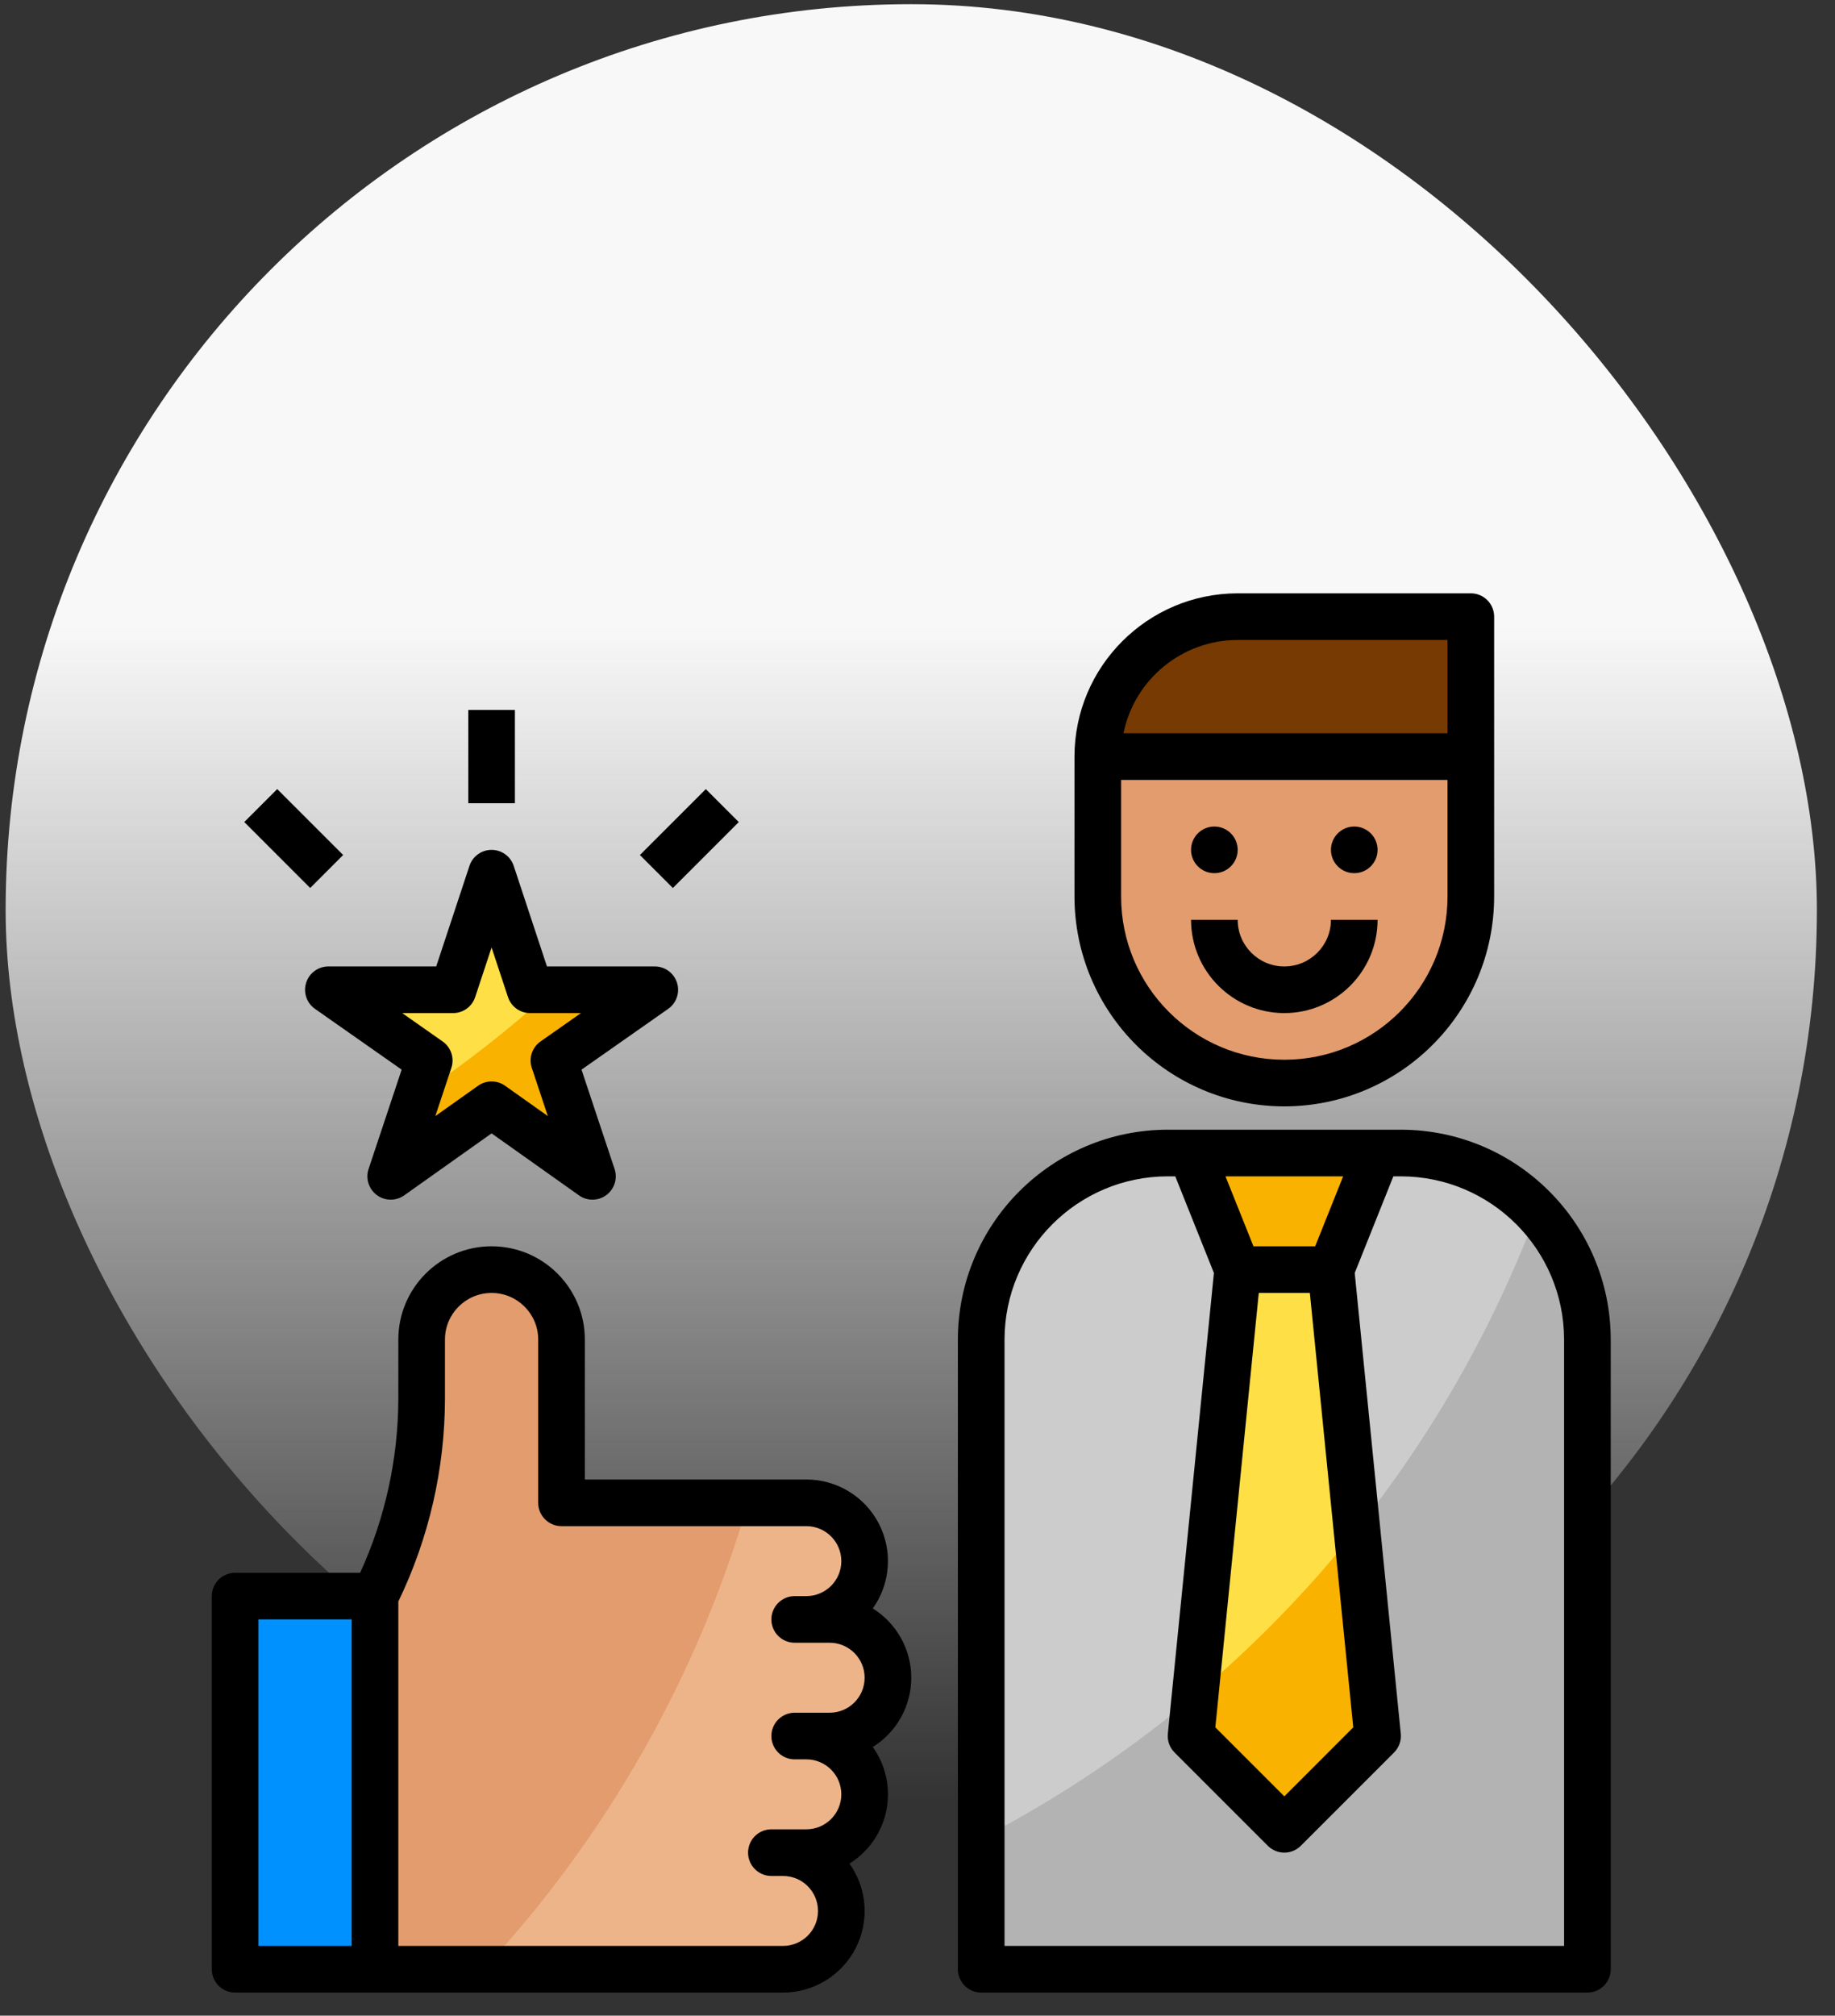 <?xml version="1.0" encoding="UTF-8"?>
<svg width="112px" height="123px" viewBox="0 0 112 123" version="1.1" xmlns="http://www.w3.org/2000/svg" xmlns:xlink="http://www.w3.org/1999/xlink">
    <rect x="0" y="0" width="112" height="123" fill="#333333" stroke="none"/>
    <!-- Generator: Sketch 61.2 (89653) - https://sketch.com -->
    <title>Group 55</title>
    <desc>Created with Sketch.</desc>
    <defs>
        <linearGradient x1="50%" y1="100%" x2="50%" y2="34.028%" id="linearGradient-1">
            <stop stop-color="#FFFFFF" stop-opacity="0" offset="0%"></stop>
            <stop stop-color="#F8F8F8" offset="100%"></stop>
        </linearGradient>
    </defs>
    <g id="Page-1" stroke="none" stroke-width="1" fill="none" fill-rule="evenodd">
        <g id="Desktop-HD" transform="translate(-1409, -2583)">
            <g id="Group-27" transform="translate(0, 1899)">
                <g id="Group-24" transform="translate(140, 160)">
                    <g id="Group-23" transform="translate(736, 81)">
                        <g id="Group-20" transform="translate(492, 410)">
                            <g id="Group-15-Copy-3" transform="translate(41.344, 33.255)">
                                <g id="Group-55">
                                    <rect id="Rectangle" fill="url(#linearGradient-1)" x="-3.69482223e-13" y="0" width="110.551" height="110.551" rx="55.275"></rect>
                                    <g id="011-motivation" transform="translate(12.583, 35.951)" fill-rule="nonzero">
                                        <path d="M46.962,83.962 L46.962,45.538 C46.962,39.251 52.059,34.154 58.346,34.154 L72.577,34.154 C78.864,34.154 83.962,39.251 83.962,45.538 L83.962,83.962 L46.962,83.962 Z" id="Path" fill="#CCCCCC"></path>
                                        <path d="M46.962,75.981 L46.962,83.962 L83.962,83.962 L83.962,45.538 C83.962,42.647 82.858,39.864 80.875,37.761 C74.674,54.249 62.595,67.862 46.962,75.981 Z" id="Path" fill="#B3B3B3"></path>
                                        <path d="M54.077,18.5 L54.077,9.962 L76.846,5.692 L76.846,18.5 C76.846,24.788 71.749,29.885 65.462,29.885 C59.174,29.885 54.077,24.788 54.077,18.5 Z" id="Path" fill="#E29C6D"></path>
                                        <polygon id="Path" fill="#FFDF46" points="71.154 69.731 68.308 41.269 71.154 34.154 59.769 34.154 62.615 41.269 59.769 69.731 65.462 75.423"></polygon>
                                        <path d="M54.077,9.962 C54.077,5.246 57.9,1.423 62.615,1.423 L76.846,1.423 L76.846,9.962 L54.077,9.962 Z" id="Path" fill="#763A02"></path>
                                        <polygon id="Path" fill="#0091FF" points="1.423 61.192 22.769 61.192 22.769 83.962 1.423 83.962"></polygon>
                                        <path d="M17.077,41.269 C19.435,41.269 21.346,43.181 21.346,45.538 L21.346,55.5 L36.288,55.5 C38.253,55.5 39.846,57.093 39.846,59.058 C39.846,61.023 38.253,62.615 36.288,62.615 L37.712,62.615 C39.676,62.615 41.269,64.208 41.269,66.173 C41.269,68.138 39.676,69.731 37.712,69.731 L36.288,69.731 C38.253,69.731 39.846,71.324 39.846,73.288 C39.846,75.253 38.253,76.846 36.288,76.846 L34.865,76.846 C36.83,76.846 38.423,78.439 38.423,80.404 C38.423,82.369 36.83,83.962 34.865,83.962 L9.962,83.962 L9.962,61.192 C11.833,57.449 12.808,53.321 12.808,49.136 L12.808,45.538 C12.808,43.181 14.719,41.269 17.077,41.269 L17.077,41.269 Z" id="Path" fill="#E29C6D"></path>
                                        <polygon id="Path" fill="#F9B200" points="62.615 41.269 68.308 41.269 71.154 34.154 59.769 34.154"></polygon>
                                        <polygon id="Path" fill="#FFDF46" points="17.077 17.077 19.429 24.192 27.038 24.192 20.882 28.511 23.234 35.577 17.077 31.21 10.92 35.577 13.272 28.511 7.115 24.192 14.725 24.192"></polygon>
                                        <path d="M41.269,66.173 C41.269,64.208 39.676,62.615 37.712,62.615 L36.288,62.615 C38.253,62.615 39.846,61.023 39.846,59.058 C39.846,57.093 38.253,55.5 36.288,55.5 L32.729,55.5 C29.633,66.115 24.102,75.861 16.575,83.962 L34.865,83.962 C36.83,83.962 38.423,82.369 38.423,80.404 C38.423,78.439 36.83,76.846 34.865,76.846 L36.288,76.846 C38.253,76.846 39.846,75.253 39.846,73.288 C39.846,71.324 38.253,69.731 36.288,69.731 L37.712,69.731 C39.676,69.731 41.269,68.138 41.269,66.173 L41.269,66.173 Z" id="Path" fill="#EDB48A"></path>
                                        <path d="M20.82,24.192 C18.228,26.548 15.466,28.71 12.556,30.661 L10.92,35.577 L17.077,31.21 L23.234,35.577 L20.882,28.51 L27.038,24.192 L20.82,24.192 Z" id="Path" fill="#F9B200"></path>
                                        <path d="M60.016,67.258 L59.769,69.731 L65.462,75.423 L71.154,69.731 L69.891,57.107 C66.943,60.809 63.635,64.209 60.016,67.258 L60.016,67.258 Z" id="Path" fill="#F9B200"></path>
                                        <path d="M65.462,31.308 C72.532,31.3 78.261,25.57 78.269,18.5 L78.269,1.423 C78.269,0.637 77.632,-1.42108547e-14 76.846,-1.42108547e-14 L62.615,-1.42108547e-14 C57.117,0.007 52.661,4.463 52.654,9.962 L52.654,18.5 C52.662,25.57 58.391,31.3 65.462,31.308 L65.462,31.308 Z M62.615,2.846 L75.423,2.846 L75.423,8.538 L55.643,8.538 C56.324,5.228 59.236,2.851 62.615,2.846 L62.615,2.846 Z M55.5,11.385 L75.423,11.385 L75.423,18.5 C75.423,24.002 70.963,28.462 65.462,28.462 C59.96,28.462 55.5,24.002 55.5,18.5 L55.5,11.385 Z" id="Shape" fill="#000000"></path>
                                        <path d="M72.577,32.731 L58.346,32.731 C51.276,32.739 45.546,38.468 45.538,45.538 L45.538,83.962 C45.538,84.747 46.176,85.385 46.962,85.385 L83.962,85.385 C84.747,85.385 85.385,84.747 85.385,83.962 L85.385,45.538 C85.377,38.468 79.647,32.739 72.577,32.731 L72.577,32.731 Z M63.903,42.692 L67.02,42.692 L69.67,69.201 L65.462,73.411 L61.252,69.201 L63.903,42.692 Z M69.053,35.577 L67.345,39.846 L63.579,39.846 L61.871,35.577 L69.053,35.577 Z M82.538,82.538 L48.385,82.538 L48.385,45.538 C48.391,40.04 52.847,35.584 58.346,35.577 L58.806,35.577 L61.165,41.475 L58.353,69.588 C58.311,70.013 58.461,70.434 58.763,70.736 L64.455,76.429 C65.011,76.984 65.912,76.984 66.468,76.429 L72.16,70.736 C72.462,70.434 72.612,70.013 72.57,69.588 L69.759,41.475 L72.117,35.577 L72.577,35.577 C78.076,35.584 82.532,40.04 82.538,45.538 L82.538,82.538 Z" id="Shape" fill="#000000"></path>
                                        <path d="M65.462,25.615 C68.604,25.612 71.151,23.066 71.154,19.923 L68.308,19.923 C68.308,21.495 67.033,22.769 65.462,22.769 C63.89,22.769 62.615,21.495 62.615,19.923 L59.769,19.923 C59.772,23.066 62.319,25.612 65.462,25.615 L65.462,25.615 Z" id="Path" fill="#000000"></path>
                                        <path d="M40.344,61.947 C41.427,60.429 41.571,58.433 40.717,56.775 C39.862,55.117 38.153,54.076 36.288,54.077 L22.769,54.077 L22.769,45.538 C22.769,42.395 20.221,39.846 17.077,39.846 C13.933,39.846 11.385,42.395 11.385,45.538 L11.385,49.137 C11.377,52.807 10.582,56.432 9.054,59.769 L1.423,59.769 C0.637,59.769 -4.26325641e-14,60.406 -4.26325641e-14,61.192 L-4.26325641e-14,83.962 C-4.26325641e-14,84.747 0.637,85.385 1.423,85.385 L34.865,85.385 C36.73,85.386 38.439,84.344 39.294,82.687 C40.148,81.029 40.004,79.033 38.921,77.515 C40.088,76.789 40.904,75.613 41.173,74.265 C41.443,72.917 41.143,71.518 40.344,70.399 C41.805,69.491 42.693,67.893 42.693,66.173 C42.693,64.453 41.805,62.855 40.344,61.947 Z M2.846,62.615 L8.538,62.615 L8.538,82.538 L2.846,82.538 L2.846,62.615 Z M37.712,68.308 L35.577,68.308 C34.791,68.308 34.154,68.945 34.154,69.731 C34.154,70.517 34.791,71.154 35.577,71.154 L36.288,71.154 C37.467,71.154 38.423,72.11 38.423,73.288 C38.423,74.467 37.467,75.423 36.288,75.423 L34.154,75.423 C33.368,75.423 32.731,76.06 32.731,76.846 C32.731,77.632 33.368,78.269 34.154,78.269 L34.865,78.269 C36.044,78.269 37,79.225 37,80.404 C37,81.583 36.044,82.538 34.865,82.538 L11.385,82.538 L11.385,61.523 C13.252,57.661 14.225,53.427 14.231,49.137 L14.231,45.538 C14.231,43.967 15.505,42.692 17.077,42.692 C18.649,42.692 19.923,43.967 19.923,45.538 L19.923,55.5 C19.923,56.286 20.56,56.923 21.346,56.923 L36.288,56.923 C37.467,56.923 38.423,57.879 38.423,59.058 C38.423,60.237 37.467,61.192 36.288,61.192 L35.577,61.192 C34.791,61.192 34.154,61.829 34.154,62.615 C34.154,63.401 34.791,64.038 35.577,64.038 L37.712,64.038 C38.89,64.038 39.846,64.994 39.846,66.173 C39.846,67.352 38.89,68.308 37.712,68.308 L37.712,68.308 Z" id="Shape" fill="#000000"></path>
                                        <path d="M5.759,23.764 C5.571,24.356 5.79,25.001 6.298,25.357 L11.588,29.066 L9.57,35.128 C9.376,35.712 9.579,36.355 10.074,36.721 C10.569,37.088 11.243,37.094 11.745,36.737 L17.077,32.955 L22.409,36.737 C22.911,37.094 23.585,37.088 24.08,36.721 C24.575,36.355 24.779,35.712 24.584,35.128 L22.566,29.066 L27.856,25.357 C28.364,25.001 28.582,24.356 28.395,23.764 C28.208,23.172 27.659,22.769 27.038,22.769 L20.457,22.769 L18.428,16.631 C18.235,16.048 17.69,15.655 17.077,15.655 C16.463,15.655 15.919,16.048 15.726,16.631 L13.697,22.769 L7.115,22.769 C6.494,22.769 5.945,23.172 5.759,23.764 Z M14.725,25.615 C15.34,25.616 15.884,25.222 16.076,24.638 L17.077,21.612 L18.078,24.638 C18.269,25.222 18.814,25.616 19.428,25.615 L22.532,25.615 L20.065,27.346 C19.55,27.706 19.333,28.362 19.532,28.959 L20.51,31.9 L17.902,30.049 C17.408,29.698 16.747,29.698 16.253,30.049 L13.644,31.9 L14.622,28.96 C14.821,28.363 14.604,27.707 14.088,27.346 L11.622,25.615 L14.725,25.615 Z" id="Shape" fill="#000000"></path>
                                        <polygon id="Path" fill="#000000" points="15.654 7.115 18.5 7.115 18.5 12.808 15.654 12.808"></polygon>
                                        <polygon id="Path" fill="#000000" transform="translate(4.999, 14.962) rotate(-45) translate(-4.999, -14.962) " points="3.576 12.117 6.422 12.117 6.422 17.808 3.576 17.808"></polygon>
                                        <polygon id="Path" fill="#000000" transform="translate(29.147, 14.965) rotate(-45) translate(-29.147, -14.965) " points="26.302 13.542 31.992 13.542 31.992 16.387 26.302 16.387"></polygon>
                                        <circle id="Oval" fill="#000000" cx="61.192" cy="15.654" r="1.423"></circle>
                                        <circle id="Oval" fill="#000000" cx="69.731" cy="15.654" r="1.423"></circle>
                                    </g>
                                </g>
                            </g>
                        </g>
                    </g>
                </g>
            </g>
        </g>
    </g>
</svg>